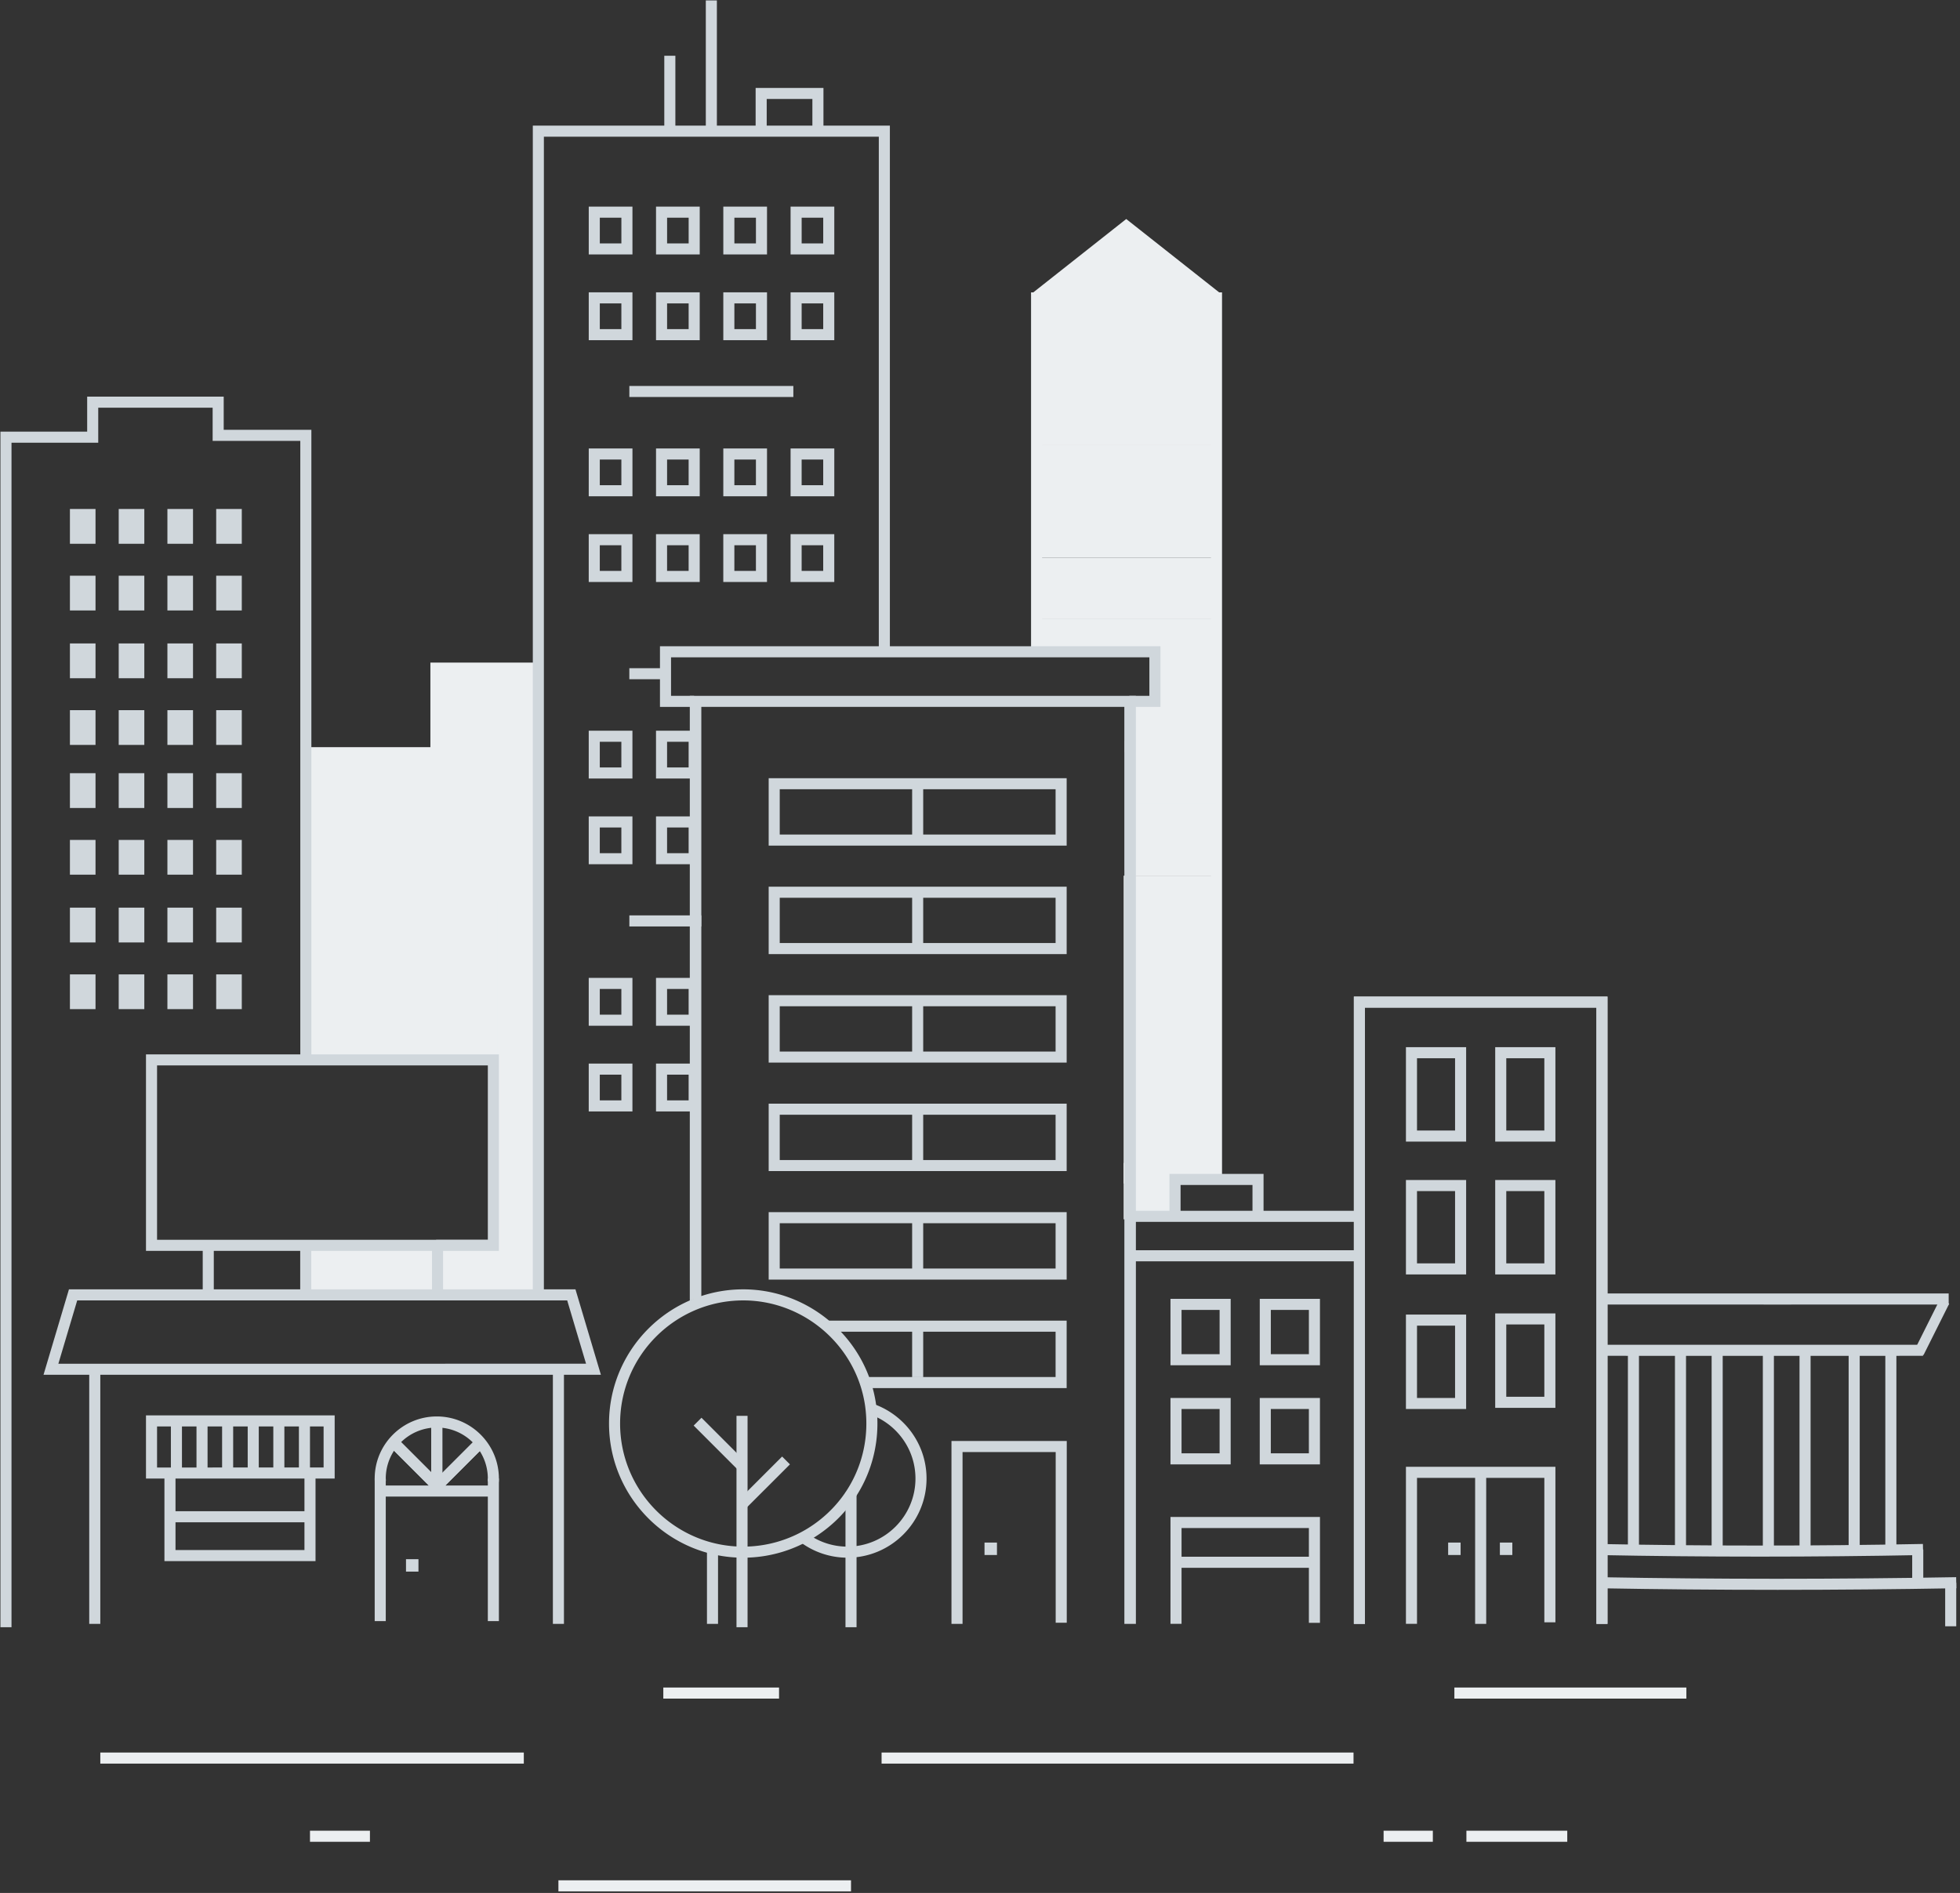 <svg width="382" height="369" xmlns="http://www.w3.org/2000/svg"><rect width="100%" height="100%" fill="#333333" stroke="none"/><g fill="none" fill-rule="evenodd"><path fill="#D0D7DC" d="M85.161 291.163l1.526-1.525-9.397-9.397-1.525 1.526z"/><path fill="#ECEFF1" d="M85 251.74H60v-9.046h25zm151.015-21.035h2.158V56.993H200.95v70.132h2.158V59.151h32.908z"/><path fill="#ECEFF1" d="M237 170.694h-18v60h18zm-133-40H86v76h18z"/><path fill="#ECEFF1" d="M104 175.694h-7v76h7zm-20.117 31.214h2.158V131.32h18.882v-2.158h-21.04z"/><path fill="#ECEFF1" d="M100 241.694H85v10h15z"/><path fill="#D0D7DC" d="M86.21 290.401h-2.16v-12.426h2.158z"/><path fill="#D0D7DC" d="M85.207 291.163l9.397-9.396-1.526-1.526-9.396 9.397zm178.659 25.384h2.158V196.423h45.114v120.124h2.158V194.265h-49.43zM138.1 301.7c-.11-.027-.211-.075-.315-.117v14.964h2.158v-14.48a17.468 17.468 0 0 1-1.844-.367z"/><path fill="#ECEFF1" d="M230 226.694h-11v11h11z"/><path fill="#D0D7DC" d="M264.338 238.188H220.91v-2.158h43.428zm0 7.688H220.91v-2.158h43.428z"/><path fill="#D0D7DC" d="M227.923 237.11h2.158v-6.115h14.026v5.62h2.158v-7.778h-18.342zm-42.483 79.437h2.158v-33.493h18.154v33.274h2.158v-35.431h-22.47zm69.66-52.565h-7.419v-8.632h7.418v8.632zm2.157 2.158h-11.733v-12.948h11.733v12.948zm-51.525-103.456h-53.763v-8.83h53.763v8.83zm2.159 2.158h-58.078v-13.145h58.078v13.145zm-2.159 18.992h-53.763v-8.83h53.763v8.83zm2.159 2.158h-58.078v-13.145h58.078v13.145zm-2.159 18.99h-53.763v-8.829h53.763v8.83zm2.159 2.158h-58.078v-13.145h58.078v13.145zm-2.159 18.99h-53.763v-8.828h53.763v8.828zm2.159 2.158h-58.078v-13.144h58.078v13.144zm-2.159 18.992h-53.763v-8.83h53.763v8.83zm2.159 2.157h-58.078v-13.144h58.078v13.144zM168.4 268.428h37.331V259.6h-43.866a39.479 39.479 0 0 0-2.622-2.158h48.646v13.145h-38.756a18.26 18.26 0 0 0-.733-2.158m132.588-48.047h-7.417v-14.09h7.417v14.09zm2.158 2.158h-11.733v-18.407h11.733v18.407zm-19.556-2.158h-7.418v-14.09h7.418v14.09zm2.158 2.158h-11.734v-18.407h11.734v18.407zm15.24 23.737h-7.417v-14.091h7.417v14.091zm2.158 2.158h-11.733v-18.407h11.733v18.407zm-2.158 23.842h-7.417v-14.091h7.417v14.091zm2.158 2.158h-11.733v-18.407h11.733v18.407zm-19.556-28.158h-7.418v-14.091h7.418v14.091zm2.158 2.158h-11.734v-18.407h11.734v18.407zm-2.158 24.077h-7.418V258.42h7.418v14.092zm2.158 2.158h-11.734v-18.408h11.734v18.408zm-48.047-10.688h-7.418v-8.632h7.418v8.632zm2.158 2.158h-11.734v-12.948h11.734v12.948zm15.241 17.162h-7.419v-8.632h7.418v8.632zm2.157 2.157h-11.733v-12.947h11.733v12.947zm-19.556-2.157h-7.418v-8.632h7.418v8.632zm2.158 2.157h-11.734v-12.947h11.734v12.947zm-11.734 31.088h2.158V297.87H255.1v18.477h2.158V295.71h-29.132zm45.89 0h2.158V288.09h24.816v28.155h2.158v-30.313h-29.132z"/><path fill="#D0D7DC" d="M255.572 305.623h-25.76v-2.158h25.76zM145.698 317.2h-2.158v-41.204h2.158zm-59.343-64.784h-2.158v-9.66h2.158zm23.558 64.13h-2.158v-49.932h2.158zm-90.363 0h-2.158v-49.932h2.158zm22.119-64.13H39.51v-9.66h2.158zm19 0H58.51v-9.66h2.158zm-25.204 34.229h-2.158v-9.66h2.158zm4.99 0h-2.158v-9.66h2.158zm4.99 0h-2.158v-9.66h2.158zm4.99 0h-2.157v-9.66h2.157zm9.981 10.098h-27.29v-2.158h27.29zm35.74-5.012h-22.05v-2.157h22.05zm-40.73-5.086h-2.158v-9.66h2.158zm4.99 0h-2.158v-9.66h2.158z"/><path fill="#D0D7DC" d="M143.766 286.47l1.526-1.526-8.575-8.575-1.525 1.526zm1.615 7.56l8.576-8.574-1.526-1.526-8.575 8.575zm21.56 23.17h-2.158v-26.278h2.158zm12.989-153.437h-2.157v-10.448h2.158zm0 21.535h-2.157V174.85h2.158zm0 20.763h-2.157v-10.447h2.158zm0 20.467h-2.157V216.08h2.158zm0 21.83h-2.157v-10.447h2.158zm0 20.096h-2.157v-10.447h2.158zm109.73 48.093h-2.16v-29.536h2.158zm5.09-13.42h-2.427V300.7h2.428zm-10.08 0h-2.429V300.7h2.428zm-90.363 0h-2.428V300.7h2.428zm-112.751 3.237h-2.428v-2.427h2.428z"/><path d="M144.852 253.496c11.846 0 22.056 8.826 23.751 20.53a24.9 24.9 0 0 1 .247 3.468c0 8.39-4.27 16.034-11.423 20.443a23.994 23.994 0 0 1-12.575 3.554c-13.232 0-23.997-10.765-23.997-23.997 0-13.233 10.765-23.998 23.997-23.998m0 50.153a26.15 26.15 0 0 0 13.705-3.873c7.798-4.808 12.451-13.137 12.451-22.282a26.697 26.697 0 0 0-.27-3.775c-1.846-12.76-12.974-22.381-25.886-22.381-14.421 0-26.155 11.733-26.155 26.156 0 14.421 11.734 26.155 26.155 26.155" fill="#D0D7DC"/><path d="M155.937 300.407c.461-.334.925-.672 1.337-1.066.093-.088.164-.189.242-.286a13.178 13.178 0 0 0 7.636 2.436c7.316 0 13.27-5.953 13.27-13.27 0-5.985-3.984-11.051-9.437-12.701.055-.47.096-.94.102-1.412a2.69 2.69 0 0 0-.129-.82c6.67 1.701 11.622 7.741 11.622 14.933 0 8.508-6.92 15.428-15.428 15.428a15.33 15.33 0 0 1-9.323-3.164l.108-.078m-80.753-12.186c0 .148.02.292.027.438-.07.017-.136.019-.208.04-.64.19-1.283.338-1.93.47a11.922 11.922 0 0 1-.047-.948c0-6.675 5.43-12.105 12.105-12.105 6.674 0 12.103 5.43 12.103 12.105 0 .234-.017.465-.032.696-.717-.062-1.435-.117-2.153-.172.01-.175.027-.347.027-.524 0-5.484-4.461-9.947-9.945-9.947-5.485 0-9.947 4.463-9.947 9.947m-12.116-2.154H30.61v-8.003h32.458v8.003zm2.158 2.158H28.452v-12.319h36.774v12.319zm48.994-22.388H11.376l3.674-12.342h95.496l3.674 12.341zM8.483 267.993h108.631l-4.958-16.657H13.44l-4.957 16.657z" fill="#D0D7DC"/><path fill="#D0D7DC" d="M32.048 304.319h29.447v-16.903h-2.158v14.745H34.206v-14.745h-2.158zm65.187 11.689h-2.158V288.22h2.158zm-22.05 0h-2.158V288.22h2.158z"/><path fill="#ECEFF1" d="M328.67 331.113h-45.215v-2.158h45.215zm-64.871 12.678h-91.981v-2.158h91.98zm-161.709 0H19.55v-2.158h82.54zm49.745-12.678h-22.557v-2.158h22.557zm14.026 37.584h-57.027v-2.158h57.027zm-93.762-9.666H60.416v-2.158h11.683zm207.159 0h-9.598v-2.158h9.598zm26.198 0H285.8v-2.158h19.657z"/><path d="M343.55 264.306c10.51 0 21.019-.002 31.246-.009l-.001-2.158c-20.454.013-42.032.013-62.499 0v2.158c10.233.007 20.744.009 31.254.009m2.853-10c11.233 0 22.463-.002 33.393-.009l-.001-2.158c-21.86.013-44.92.013-66.794 0l-.001 2.158c10.937.007 22.17.009 33.403.009m-3.375 49.134c10.532 0 21.079-.104 31.789-.31l-.043-2.158c-21.39.413-42.13.413-63.4 0l-.042 2.158c10.65.206 21.165.31 31.696.31m38.242 13.581h-2.158v-8.497h2.158z" fill="#D0D7DC"/><path fill="#D0D7DC" d="M374.842 308.525h-2.158v-6.474h2.158z"/><path d="M346.298 309.915c11.56 0 23.17-.104 34.99-.311l-.037-2.158c-23.614.416-46.387.416-69.619 0l-.04 2.158c11.63.207 23.144.31 34.706.31m23.305-7.864h-2.157v-38.302h2.157zm-7.148 0h-2.158v-38.302h2.158zm-9.575 0h-2.158v-38.302h2.158zm-7.148 0h-2.158v-38.302h2.158zm-9.981 0h-2.158v-38.302h2.158zm-7.148 0h-2.158v-38.302h2.158zm-9.171 0h-2.158v-38.302h2.158zM28.126 105.999h-4.99v-6.78h4.99zm-9.509 0h-4.99v-6.78h4.99zm9.509 13.005h-4.99v-6.78h4.99zm-9.509 0h-4.99v-6.78h4.99zm9.509 13.205h-4.99v-6.78h4.99zm-9.509 0h-4.99v-6.78h4.99zm9.509 13.006h-4.99v-6.78h4.99zm-9.509 0h-4.99v-6.78h4.99zm9.509 12.288h-4.99v-6.78h4.99zm-9.509 0h-4.99v-6.78h4.99zm9.509 13.006h-4.99v-6.78h4.99zm-9.509 0h-4.99v-6.78h4.99zm9.509 13.205h-4.99v-6.78h4.99zm-9.509 0h-4.99v-6.78h4.99zm9.509 13.005h-4.99v-6.78h4.99zm-9.509 0h-4.99v-6.78h4.99zm19-90.72h-4.99v-6.78h4.99zm9.509 0h-4.99v-6.78h4.99zm-9.509 13.005h-4.99v-6.78h4.99zm9.509 0h-4.99v-6.78h4.99zm-9.509 13.205h-4.99v-6.78h4.99zm9.509 0h-4.99v-6.78h4.99zm-9.509 13.006h-4.99v-6.78h4.99zm9.509 0h-4.99v-6.78h4.99zm-9.509 12.288h-4.99v-6.78h4.99zm9.509 0h-4.99v-6.78h4.99zm-9.509 13.006h-4.99v-6.78h4.99zm9.509 0h-4.99v-6.78h4.99zm-9.509 13.205h-4.99v-6.78h4.99zm9.509 0h-4.99v-6.78h4.99zm-9.509 13.005h-4.99v-6.78h4.99zm9.509 0h-4.99v-6.78h4.99z" fill="#D0D7DC"/><path fill="#ECEFF1" d="M85.198 154.099H60.416v-2.158h24.782zm0 6.608H60.416v-2.158h24.782zm0 6.721H60.416v-2.158h24.782zm0 6.61H60.416v-2.158h24.782zm0 6.81H60.416v-2.158h24.782zm0 6.609H60.416v-2.158h24.782zm0 6.721H60.416v-2.158h24.782zm0 6.608H60.416v-2.158h24.782zM237.095 86.761H201.42v-6.78h35.674z"/><path fill="#ECEFF1" d="M237.095 86.758H201.42V84.6h35.674zm0 7.308H201.42v-2.158h35.674zm0 4.619H201.42v-2.158h35.674zm0 7.55H201.42v-2.158h35.674zm0 4.619H201.42v-2.158h35.674zm0 7.309H201.42v-2.158h35.674zm0 4.619H201.42v-2.158h35.674zm0 7.308h-12.611v-2.158h12.61zm0 5.927h-12.611v-3.466h12.61zm0 33.636h-17.87v-33.636h17.87z"/><path fill="#ECEFF1" d="M237.095 146.636h-17.87v-2.158h17.87zm0 7.551h-16.792v-2.158h16.792zm0 4.619h-16.792v-2.158h16.792zm0 7.307h-16.792v-2.158h16.792zm0 4.619h-16.792v-2.158h16.792zM237 57.694h-35v23h35zm0 29h-35v15h35z"/><path fill="#ECEFF1" d="M237 97.694h-35v11h35zm0 12h-35v11h35zm0 12h-11v11h11z"/><path fill="#ECEFF1" d="M237 121.694h-35v6h35zm-152.038 85H60v-61.047h24.962z"/><path fill="#D0D7DC" d="M.084 317.202h2.158V86.305h16.904v-6.833h22.297v6.474h17.085v119.943h2.158V83.788H43.6v-6.474H16.988v6.833H.084z"/><g fill="#D0D7DC"><path d="M103.844 251.745h2.158V26.648h65.276v100.477h2.158V24.49h-69.592z"/><path d="M139.719 25.568h-2.158V.078h2.158zm14.904 51.824h-31.964v-2.158h31.964zm-22.996-51.824h-2.158v-14.7h2.158zm15.645.001h2.158v-6.271h8.901v6.27h2.158V17.14h-13.217zm13.172 21.877h-4.203V42.44h4.203v5.007zm2.158 2.158h-8.519v-9.323h8.519v9.323zm-15.271-2.158h-4.201V42.44h4.201v5.007zm2.158 2.158h-8.517v-9.323h8.517v9.323zm-15.272-2.158h-4.201V42.44h4.201v5.007zm2.16 2.158h-8.518v-9.323h8.517v9.323zm-15.271-2.158h-4.203V42.44h4.203v5.007zm2.159 2.158h-8.518v-9.323h8.518v9.323zm37.179 14.549h-4.203v-5.008h4.203v5.008zm2.158 2.158h-8.519v-9.324h8.519v9.324zm-15.271-2.158h-4.201v-5.008h4.201v5.008zm2.158 2.158h-8.517v-9.324h8.517v9.324zm-15.272-2.158h-4.201v-5.008h4.201v5.008zm2.16 2.158h-8.518v-9.324h8.517v9.324zm-15.271-2.158h-4.203v-5.008h4.203v5.008zm2.159 2.158h-8.518v-9.324h8.518v9.324zm37.179 28.276h-4.203v-5.008h4.203v5.008zm2.158 2.158h-8.519V87.42h8.519v9.324zm-15.271-2.158h-4.201v-5.008h4.201v5.008zm2.158 2.158h-8.517V87.42h8.517v9.324zm-15.272-2.158h-4.201v-5.008h4.201v5.008zm2.16 2.158h-8.518V87.42h8.517v9.324zm-15.271-2.158h-4.203v-5.008h4.203v5.008zm2.159 2.158h-8.518V87.42h8.518v9.324zm37.179 14.549h-4.203v-5.007h4.203v5.007zm2.158 2.158h-8.519v-9.323h8.519v9.323zm-15.271-2.158h-4.201v-5.007h4.201v5.007zm2.158 2.158h-8.517v-9.323h8.517v9.323zm-15.272-2.158h-4.201v-5.007h4.201v5.007zm2.16 2.158h-8.518v-9.323h8.517v9.323zm-15.271-2.158h-4.203v-5.007h4.203v5.007zm2.159 2.158h-8.518v-9.323h8.518v9.323zm13.422 67.146H122.66v-2.158h14.028zm-2.47 17.196h-4.201v-5.008h4.201v5.008zm2.16 2.158h-8.518v-9.324h8.517v9.324zm-15.271-2.158h-4.203v-5.008h4.203v5.008zm2.159 2.158h-8.518v-9.324h8.518v9.324zm10.952 14.548h-4.201v-5.007h4.201v5.008zm2.16 2.159h-8.518v-9.323h8.517v9.323zm-15.271-2.159h-4.203v-5.007h4.203v5.008zm2.159 2.159h-8.518v-9.323h8.518v9.323zm7.013-84.246h-7.62v-2.158h7.62zm3.939 17.195h-4.201v-5.007h4.201v5.007zm2.16 2.158h-8.518v-9.323h8.517v9.323zm-15.271-2.158h-4.203v-5.007h4.203v5.007zm2.159 2.158h-8.518v-9.323h8.518v9.323zm10.952 14.55h-4.201v-5.008h4.201v5.008zm2.16 2.158h-8.518v-9.324h8.517v9.324zm-15.271-2.158h-4.203v-5.008h4.203v5.008zm2.159 2.158h-8.518v-9.324h8.518v9.324z"/></g><path fill="#ECEFF1" d="M201 57.302l18.5-14.608L238 57.302l-17 9.392z"/><path fill="#D0D7DC" d="M128.626 137.8h6.65v-2.158h-4.492v-7.507h93.228v7.507h-3.908v2.158h6.066v-11.823h-97.544z"/><path d="M136.687 252.893a10.28 10.28 0 0 0-2.245.679v-117.93h86.94v180.905h-2.244V137.8h-82.451v115.093zm-41.61-11.215H30.61V207.69h64.467v33.987zm2.158 2.158H28.452v-38.303h68.783v38.303z" fill="#D0D7DC"/><path d="M379 253.694l-5 10" stroke="#D0D7DC" stroke-width="2"/><path fill="#D0D7DC" d="M85.161 291.163l1.526-1.525-9.397-9.397-1.525 1.526z"/><path fill="#D0D7DC" d="M86.21 290.401h-2.16v-12.426h2.158z"/><path fill="#D0D7DC" d="M85.207 291.163l9.397-9.396-1.526-1.526-9.396 9.397zm178.659 25.384h2.158V196.423h45.114v120.124h2.158V194.265h-49.43z"/></g></svg>
